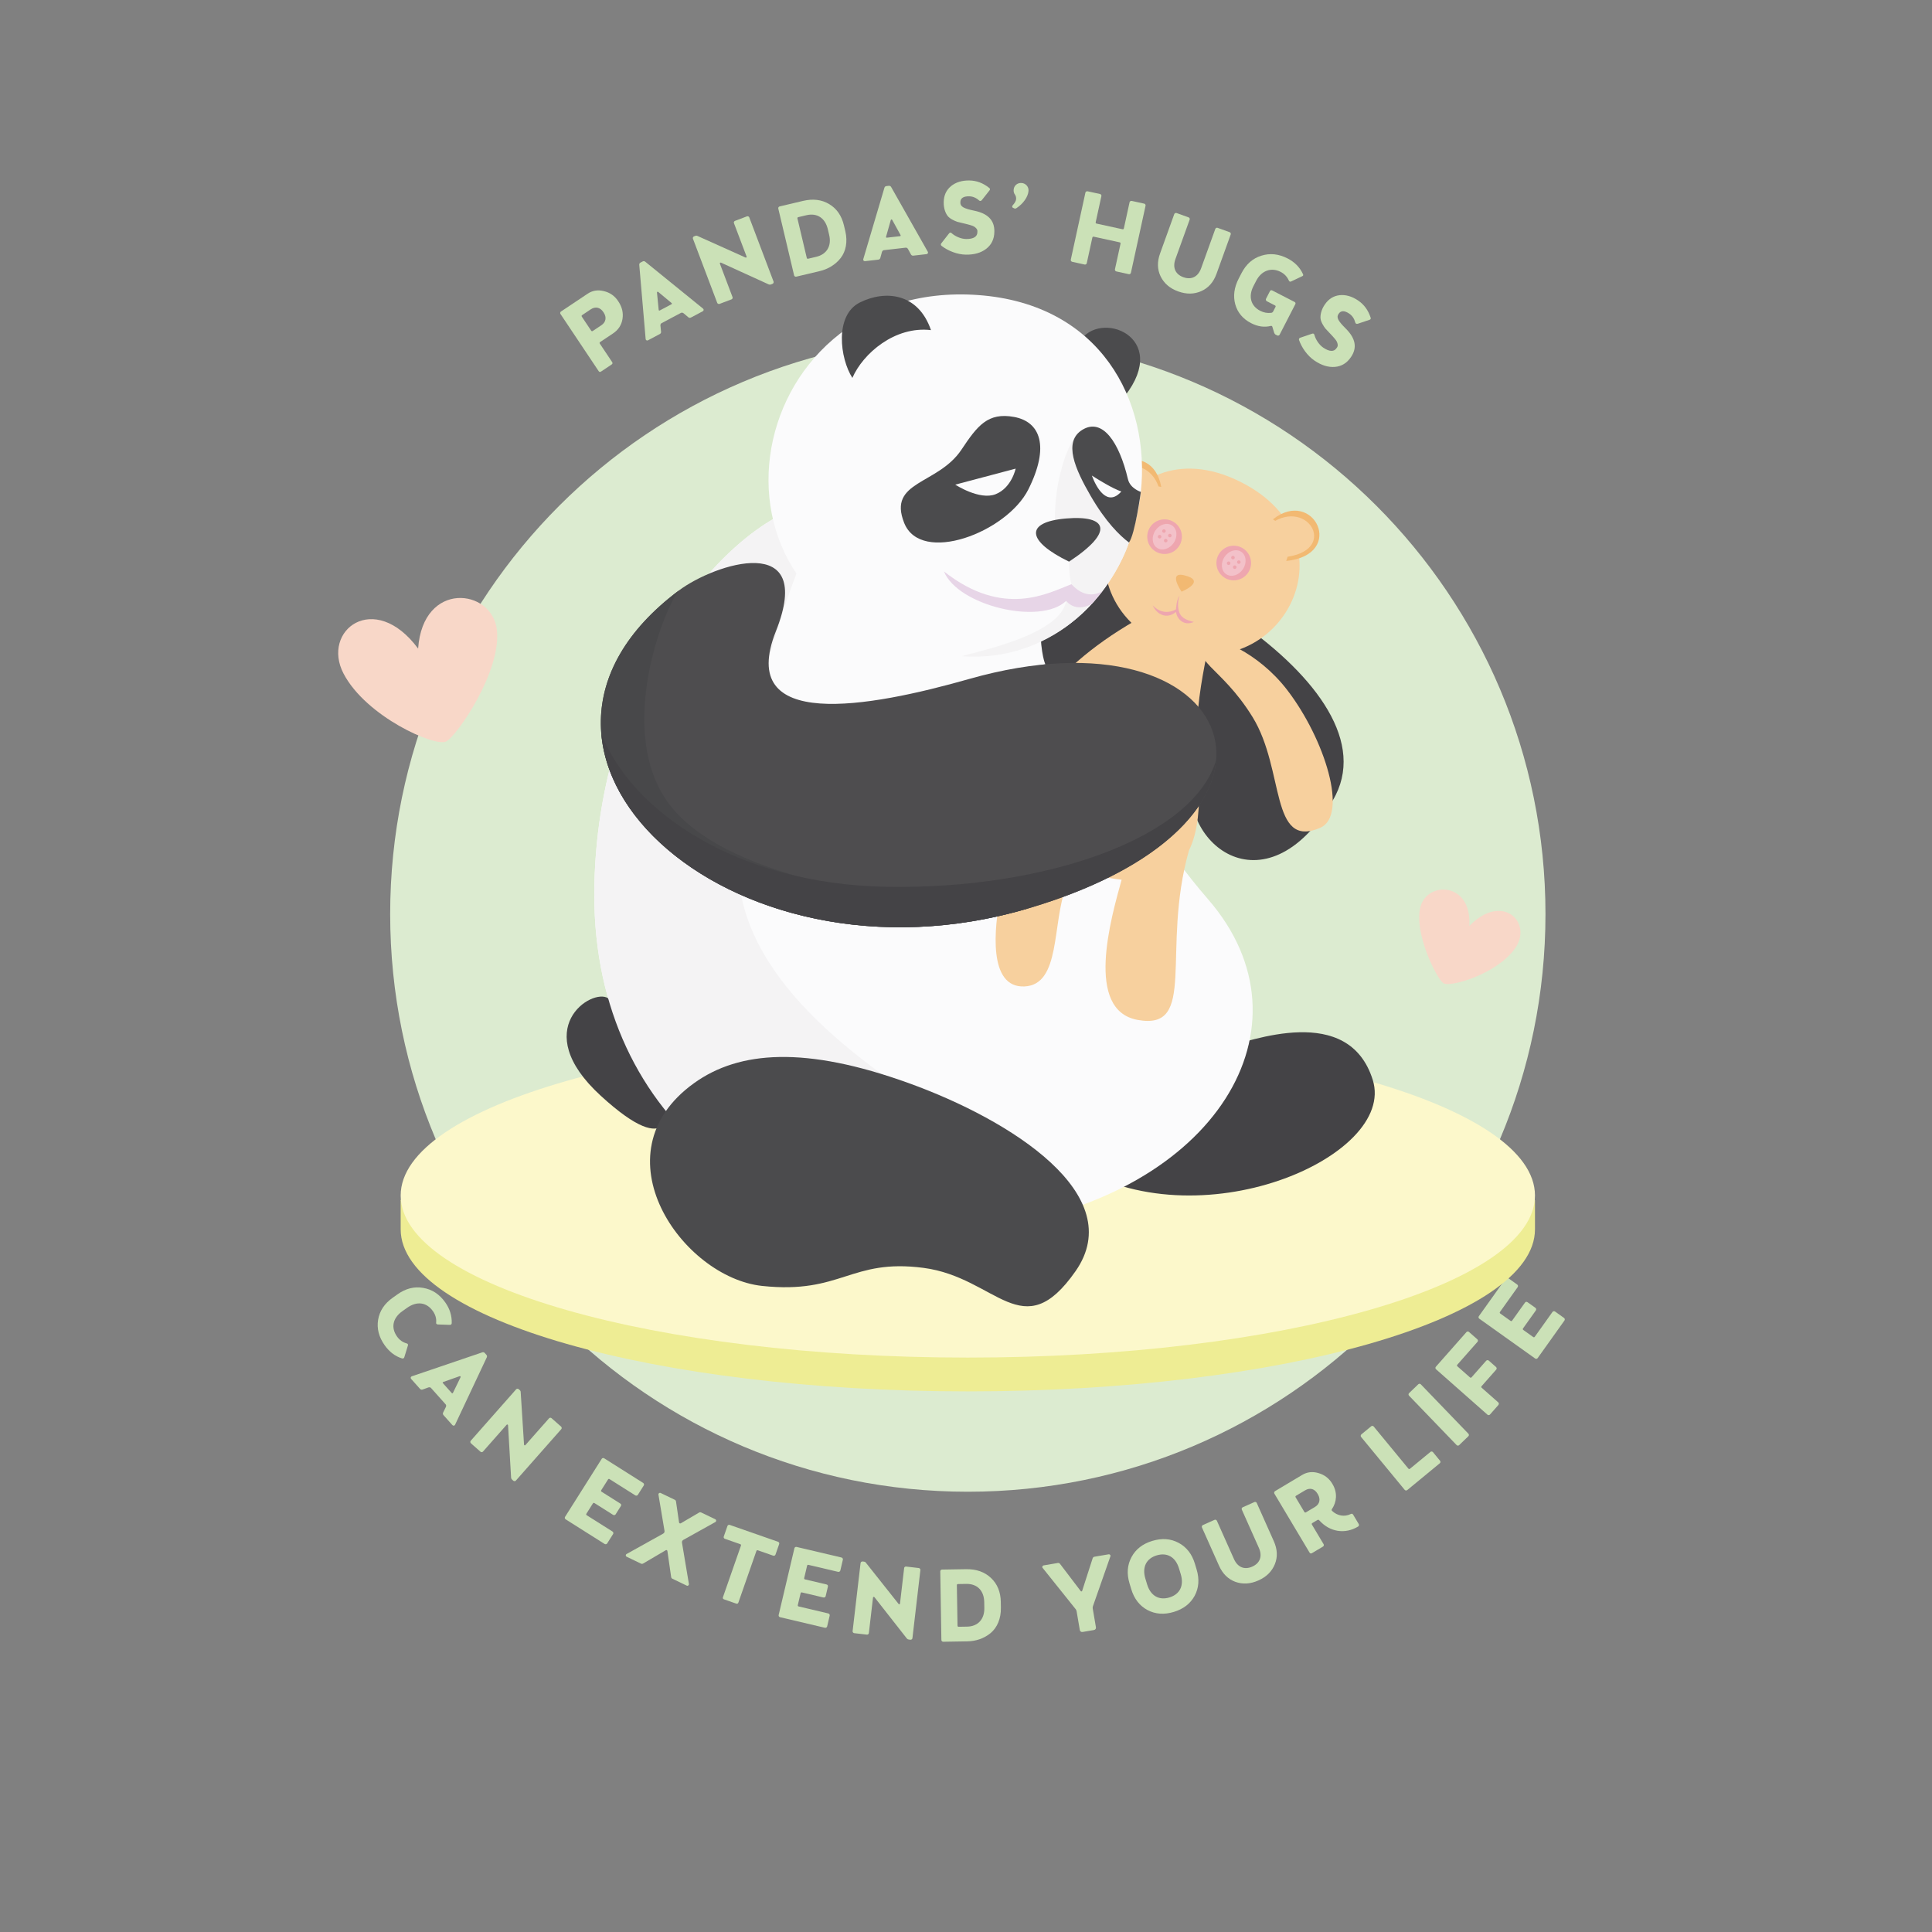 <?xml version="1.0" encoding="utf-8"?>
<!DOCTYPE svg PUBLIC "-//W3C//DTD SVG 1.1//EN" "http://www.w3.org/Graphics/SVG/1.1/DTD/svg11.dtd">
<svg version="1.1" id="Calque_1" xmlns="http://www.w3.org/2000/svg" xmlns:xlink="http://www.w3.org/1999/xlink" x="0px" y="0px"
	 viewBox="0 0 566.93 566.93" enable-background="new 0 0 566.93 566.93" xml:space="preserve">
  <rect x="0" y="0" width="566.93" height="566.93" fill="#808080" stroke="none"/>
  <!--Background-->
  <path class="animated bounceInLeft" fill="#DCEBD0" d="M453.508,268.23c0,93.618-75.891,169.508-169.507,169.508c-93.615,0-169.508-75.891-169.508-169.508
    c0-93.616,75.893-169.507,169.508-169.507C377.617,98.723,453.508,174.614,453.508,268.23"/>
  <!--text-->
  <g class="animated rotateInUpLeft delay3s">
    <path fill="#CBE1B7" d="M116.648,379.809c2.42-1.719,4.914-2.352,7.524-1.891c2.636,0.445,4.783,1.863,6.47,4.234
      c1.338,1.883,1.981,3.926,1.913,6.109c-0.014,0.342-0.192,0.504-0.559,0.508l-3.508-0.119c-0.4-0.047-0.562-0.226-0.501-0.603
      c0.107-1.143-0.218-2.272-0.965-3.323c-1.877-2.642-4.75-2.953-7.561-0.955l-1.418,1.008c-2.764,1.965-3.41,4.779-1.533,7.42
      c0.713,1.002,1.632,1.674,2.781,1.998c0.353,0.08,0.508,0.301,0.41,0.627l-1.055,3.436c-0.049,0.293-0.4,0.471-0.663,0.361
      c-2.022-0.621-3.719-1.918-5.092-3.85c-1.721-2.42-2.354-4.914-1.938-7.49c0.438-2.594,1.854-4.742,4.273-6.461L116.648,379.809z"/>
    <path fill="#CBE1B7" d="M141.521,396.836c0.28-0.09,0.532-0.033,0.732,0.191l0.479,0.535c0.201,0.225,0.229,0.479,0.107,0.75
      l-9.312,19.789c-0.166,0.309-0.551,0.33-0.77,0.084l-2.601-2.908c-0.219-0.246-0.247-0.504-0.127-0.771l0.815-1.654
      c0.124-0.312,0.097-0.567-0.084-0.77l-4.276-4.787c-0.181-0.201-0.433-0.258-0.756-0.17l-1.735,0.625
      c-0.28,0.09-0.531,0.033-0.752-0.213l-2.599-2.908c-0.221-0.246-0.156-0.625,0.17-0.756L141.521,396.836z M130.09,405.521
      c-0.217,0.071-0.246,0.219-0.106,0.377l2.56,2.863c0.141,0.153,0.29,0.143,0.386-0.064l2.211-4.549
      c0.097-0.207-0.062-0.387-0.28-0.314L130.09,405.521z"/>
    <path fill="#CBE1B7" d="M151.466,407.67c0.178-0.201,0.539-0.203,0.742-0.025l0.338,0.299c0.156,0.14,0.229,0.283,0.239,0.453
      l0.988,15.517c0.012,0.17,0.232,0.326,0.394,0.146l6.946-7.871c0.181-0.203,0.519-0.225,0.722-0.045l2.811,2.48
      c0.203,0.18,0.246,0.537,0.068,0.74l-13.342,15.112c-0.179,0.203-0.539,0.205-0.742,0.025l-0.382-0.338
      c-0.157-0.139-0.256-0.346-0.27-0.557l-0.893-15.354c-0.016-0.211-0.257-0.346-0.414-0.166l-6.949,7.873
      c-0.178,0.203-0.518,0.223-0.719,0.045l-2.812-2.481c-0.201-0.179-0.246-0.537-0.065-0.738L151.466,407.67z"/>
    <path fill="#CBE1B7" d="M176.571,428.076c0.146-0.23,0.476-0.303,0.704-0.16l11.462,7.242c0.229,0.145,0.329,0.492,0.185,0.721
      l-1.762,2.789c-0.146,0.229-0.501,0.287-0.729,0.143l-7.558-4.774c-0.179-0.111-0.345-0.074-0.454,0.102l-1.988,3.146
      c-0.111,0.178-0.074,0.344,0.104,0.455l5.478,3.461c0.279,0.176,0.346,0.467,0.168,0.744l-1.537,2.436
      c-0.145,0.229-0.5,0.287-0.729,0.144l-5.479-3.462c-0.178-0.11-0.342-0.073-0.471,0.13l-1.892,2.991
      c-0.11,0.179-0.074,0.345,0.103,0.455l7.559,4.773c0.229,0.145,0.328,0.492,0.185,0.721l-1.764,2.789
      c-0.144,0.229-0.5,0.287-0.728,0.144l-11.463-7.242c-0.229-0.144-0.304-0.476-0.16-0.703L176.571,428.076z"/>
    <path fill="#CBE1B7" d="M193.216,438.59c-0.046-0.389,0.312-0.649,0.664-0.479l4.108,1.977c0.218,0.104,0.341,0.262,0.384,0.519
      l0.887,6.116c0.032,0.281,0.302,0.412,0.541,0.263l5.333-3.129c0.226-0.125,0.427-0.13,0.644-0.023l4.109,1.975
      c0.352,0.17,0.372,0.613,0.039,0.818l-9.365,5.217c-0.358,0.193-0.503,0.492-0.429,0.894l2.023,12.059
      c0.048,0.389-0.312,0.65-0.637,0.494l-4.19-2.017c-0.216-0.104-0.341-0.264-0.384-0.518l-1.098-7.617
      c-0.018-0.242-0.288-0.371-0.486-0.233l-6.637,3.899c-0.227,0.123-0.427,0.127-0.643,0.023l-4.191-2.017
      c-0.324-0.155-0.372-0.61-0.012-0.805l10.683-5.949c0.359-0.192,0.503-0.489,0.429-0.893L193.216,438.59z"/>
    <path fill="#CBE1B7" d="M213.468,447.779c0.089-0.256,0.395-0.402,0.65-0.314l14.217,4.965c0.255,0.088,0.401,0.396,0.312,0.648
      l-1.088,3.115c-0.089,0.256-0.394,0.401-0.647,0.313l-4.531-1.584c-0.199-0.067-0.353,0.006-0.433,0.232l-5.27,15.094
      c-0.109,0.312-0.338,0.424-0.678,0.305l-3.54-1.235c-0.312-0.109-0.423-0.339-0.313-0.65l5.271-15.094
      c0.079-0.228,0.006-0.379-0.223-0.459l-4.502-1.572c-0.256-0.088-0.401-0.395-0.312-0.648L213.468,447.779z"/>
    <path fill="#CBE1B7" d="M233.116,454.312c0.062-0.265,0.352-0.441,0.613-0.382l13.2,3.109c0.264,0.063,0.471,0.359,0.409,0.621
      l-0.757,3.211c-0.062,0.266-0.381,0.438-0.644,0.375l-8.703-2.051c-0.205-0.049-0.35,0.041-0.396,0.246l-0.854,3.621
      c-0.049,0.204,0.041,0.35,0.246,0.396l6.308,1.486c0.321,0.076,0.478,0.328,0.401,0.649l-0.66,2.804
      c-0.062,0.264-0.381,0.436-0.644,0.373l-6.308-1.486c-0.205-0.049-0.351,0.041-0.404,0.274l-0.812,3.445
      c-0.047,0.205,0.043,0.351,0.246,0.398l8.703,2.051c0.265,0.061,0.472,0.356,0.408,0.619l-0.756,3.213
      c-0.062,0.264-0.381,0.434-0.644,0.373l-13.2-3.111c-0.265-0.062-0.441-0.35-0.382-0.613L233.116,454.312z"/>
    <path fill="#CBE1B7" d="M252.529,458.645c0.03-0.268,0.328-0.475,0.598-0.442l0.444,0.051c0.209,0.025,0.353,0.103,0.457,0.234
      l9.663,12.184c0.104,0.135,0.377,0.135,0.405-0.104l1.218-10.431c0.03-0.268,0.297-0.479,0.565-0.446l3.725,0.436
      c0.269,0.031,0.509,0.301,0.479,0.568l-2.339,20.024c-0.032,0.271-0.327,0.478-0.597,0.445l-0.507-0.062
      c-0.209-0.022-0.406-0.137-0.539-0.305l-9.49-12.102c-0.132-0.168-0.406-0.14-0.436,0.1l-1.217,10.43
      c-0.031,0.269-0.298,0.479-0.566,0.447l-3.725-0.434c-0.27-0.031-0.509-0.304-0.479-0.57L252.529,458.645z"/>
    <path fill="#CBE1B7" d="M283.498,460.465c2.999-0.049,5.443,0.812,7.304,2.58c1.857,1.74,2.826,4.096,2.875,7.006l0.027,1.74
      c0.053,3.238-1.136,5.869-3.029,7.43c-1.896,1.562-4.283,2.381-6.833,2.422l-7.079,0.115c-0.27,0.004-0.514-0.229-0.52-0.502
      l-0.327-20.158c-0.005-0.27,0.23-0.514,0.502-0.518L283.498,460.465z M281.108,464.824c-0.211,0.004-0.328,0.125-0.325,0.334
      l0.194,11.881c0.002,0.209,0.125,0.328,0.334,0.324l2.461-0.041c3.15-0.051,5.127-2.123,5.072-5.453l-0.029-1.74
      c-0.055-3.358-2.037-5.396-5.248-5.346L281.108,464.824z"/>
    <path fill="#CBE1B7" d="M315.921,472.797c-0.035-0.207-0.13-0.404-0.248-0.565l-9.711-12.128c-0.252-0.229-0.086-0.686,0.297-0.752
      l4.141-0.707c0.269-0.045,0.465,0.043,0.652,0.255l6.084,8c0.074,0.077,0.139,0.098,0.227,0.084l0.029-0.007
      c0.061-0.01,0.113-0.049,0.158-0.147l3.082-9.566c0.108-0.262,0.266-0.41,0.53-0.455l4.142-0.707c0.385-0.065,0.69,0.31,0.531,0.609
      l-5.136,14.664c-0.059,0.191-0.082,0.408-0.047,0.615l0.943,5.53c0.065,0.386-0.181,0.73-0.562,0.796l-3.371,0.575
      c-0.385,0.066-0.731-0.18-0.797-0.563L315.921,472.797z"/>
    <path fill="#CBE1B7" d="M331.448,464.641c-0.856-2.842-0.658-5.407,0.586-7.725s3.271-3.898,6.115-4.756
      c2.844-0.855,5.408-0.658,7.725,0.586c2.318,1.244,3.9,3.272,4.757,6.115l0.502,1.666c0.856,2.844,0.668,5.438-0.576,7.754
      c-1.254,2.289-3.281,3.871-6.125,4.729c-2.844,0.855-5.408,0.658-7.717-0.559c-2.316-1.244-3.908-3.301-4.765-6.146L331.448,464.641
      z M336.603,464.906c1.012,3.358,3.475,4.776,6.549,3.854c3.072-0.926,4.342-3.471,3.33-6.83l-0.502-1.666
      c-1.014-3.358-3.477-4.778-6.549-3.854s-4.344,3.471-3.33,6.83L336.603,464.906z"/>
    <path fill="#CBE1B7" d="M352.694,448.197c-0.111-0.246,0.037-0.576,0.285-0.687l3.426-1.526c0.246-0.109,0.562,0.012,0.674,0.258
      l5.011,11.235c1.075,2.412,3.065,3.267,5.368,2.238c2.328-1.039,3.023-3.09,1.949-5.502l-5.012-11.236
      c-0.109-0.245,0.012-0.562,0.258-0.674l3.453-1.539c0.246-0.11,0.564,0.013,0.674,0.259l5.013,11.233
      c1.051,2.357,1.165,4.607,0.307,6.73c-0.859,2.125-2.447,3.721-4.832,4.784c-2.385,1.062-4.633,1.179-6.789,0.398
      c-2.127-0.793-3.723-2.381-4.773-4.738L352.694,448.197z"/>
    <path fill="#CBE1B7" d="M373.946,438.279c-0.137-0.232-0.028-0.576,0.203-0.715l7.984-4.771c1.442-0.861,3.043-1.047,4.791-0.52
      c1.731,0.504,3.071,1.52,4.012,3.09l0.107,0.182c1.461,2.447,1.225,5.209-0.195,7.279c-0.135,0.186-0.119,0.385,0.041,0.535
      c1.535,1.459,3.647,1.84,5.502,0.905c0.299-0.143,0.52-0.063,0.688,0.22l1.632,2.729c0.139,0.232,0.069,0.588-0.162,0.728
      c-1.933,1.151-3.943,1.586-6.027,1.258c-2.057-0.344-3.855-1.367-5.395-3.068c-0.148-0.188-0.341-0.217-0.548-0.094l-1.467,0.877
      c-0.207,0.123-0.248,0.289-0.125,0.494l3.414,5.719c0.14,0.23,0.058,0.562-0.176,0.699l-3.221,1.922
      c-0.31,0.186-0.556,0.123-0.726-0.16L373.946,438.279z M382.742,443.648c0.123,0.204,0.289,0.245,0.494,0.123l2.652-1.585
      c1.365-0.813,1.688-2.266,0.826-3.706l-0.107-0.181c-0.861-1.442-2.209-1.826-3.625-0.979l-2.652,1.584
      c-0.207,0.123-0.248,0.287-0.125,0.494L382.742,443.648z"/>
    <path fill="#CBE1B7" d="M399.386,421.645c-0.17-0.209-0.115-0.565,0.094-0.737l2.893-2.384c0.209-0.172,0.548-0.139,0.72,0.068
      l10.186,12.361c0.133,0.162,0.301,0.178,0.486,0.024l5.996-4.938c0.207-0.172,0.547-0.139,0.717,0.068l2.098,2.547
      c0.172,0.209,0.142,0.547-0.067,0.717l-9.56,7.879c-0.209,0.172-0.569,0.158-0.742-0.051L399.386,421.645z"/>
    <path fill="#CBE1B7" d="M413.457,409.537c-0.188-0.195-0.182-0.533,0.015-0.721l2.723-2.623c0.193-0.188,0.533-0.183,0.722,0.014
      l13.985,14.518c0.188,0.197,0.18,0.535-0.014,0.724l-2.724,2.623c-0.192,0.188-0.532,0.182-0.721-0.015L413.457,409.537z"/>
    <path fill="#CBE1B7" d="M421.382,401.791c-0.203-0.18-0.226-0.518-0.047-0.721l8.993-10.188c0.179-0.202,0.519-0.225,0.72-0.045
      l2.476,2.185c0.201,0.178,0.223,0.518,0.045,0.719l-5.937,6.725c-0.14,0.158-0.129,0.328,0.028,0.467l3.666,3.236
      c0.181,0.158,0.351,0.146,0.488-0.01l4.288-4.859c0.178-0.201,0.537-0.244,0.74-0.066l2.157,1.906
      c0.203,0.178,0.267,0.514,0.048,0.762l-4.287,4.857c-0.14,0.158-0.129,0.328,0.028,0.467l4.882,4.307
      c0.2,0.181,0.202,0.541,0.022,0.744l-2.479,2.812c-0.181,0.203-0.519,0.224-0.722,0.045L421.382,401.791z"/>
    <path fill="#CBE1B7" d="M434.072,386.947c-0.221-0.158-0.274-0.492-0.119-0.713l7.877-11.041c0.156-0.221,0.511-0.301,0.729-0.146
      l2.688,1.918c0.222,0.156,0.259,0.517,0.103,0.734l-5.193,7.28c-0.121,0.17-0.094,0.338,0.076,0.461l3.029,2.16
      c0.172,0.121,0.34,0.094,0.461-0.078l3.764-5.274c0.191-0.271,0.484-0.317,0.756-0.127l2.345,1.674
      c0.219,0.156,0.258,0.517,0.102,0.734l-3.764,5.276c-0.121,0.172-0.095,0.338,0.102,0.479l2.881,2.058
      c0.172,0.12,0.34,0.094,0.463-0.078l5.191-7.279c0.158-0.221,0.51-0.301,0.73-0.146l2.686,1.919
      c0.221,0.155,0.258,0.516,0.102,0.735l-7.875,11.041c-0.157,0.221-0.491,0.274-0.711,0.119L434.072,386.947z"/>
    <path fill="#CBE1B7" d="M164.462,92.129c-0.15-0.225-0.084-0.557,0.14-0.707l7.835-5.233c1.422-0.949,2.985-1.2,4.758-0.761
      c1.757,0.415,3.147,1.362,4.164,2.884l0.115,0.175c1.083,1.621,1.478,3.343,1.187,5.124c-0.289,1.781-1.22,3.196-2.791,4.246
      l-3.742,2.5c-0.199,0.133-0.233,0.299-0.116,0.474l3.616,5.413c0.183,0.275,0.133,0.525-0.142,0.708l-3.118,2.083
      c-0.274,0.183-0.524,0.133-0.707-0.141L164.462,92.129z M170.844,92.448c-0.2,0.133-0.233,0.3-0.101,0.499l2.718,4.067
      c0.133,0.199,0.3,0.232,0.499,0.099l2.52-1.683c1.322-0.883,1.588-2.322,0.672-3.695l-0.116-0.174
      c-0.935-1.397-2.323-1.696-3.695-0.78L170.844,92.448z"/>
    <path fill="#CBE1B7" d="M187.587,77.722c-0.021-0.295,0.094-0.526,0.359-0.666l0.637-0.337c0.266-0.141,0.52-0.107,0.754,0.076
      l16.982,13.779c0.261,0.235,0.188,0.613-0.103,0.767l-3.445,1.827c-0.293,0.155-0.549,0.121-0.78-0.061l-1.41-1.188
      c-0.273-0.195-0.529-0.229-0.769-0.103l-5.672,3.008c-0.238,0.126-0.354,0.357-0.346,0.693l0.191,1.834
      c0.021,0.294-0.097,0.525-0.388,0.68l-3.444,1.826c-0.292,0.155-0.644,0.002-0.691-0.345L187.587,77.722z M193.283,90.899
      c0.019,0.228,0.154,0.292,0.34,0.193l3.394-1.799c0.186-0.098,0.207-0.247,0.031-0.39l-3.89-3.235
      c-0.18-0.144-0.391-0.031-0.371,0.197L193.283,90.899z"/>
    <path fill="#CBE1B7" d="M203.331,70.03c-0.097-0.252,0.071-0.572,0.323-0.668l0.422-0.159c0.195-0.075,0.357-0.071,0.513-0.002
      l14.186,6.373c0.154,0.07,0.396-0.054,0.312-0.278l-3.717-9.822c-0.098-0.253,0.044-0.562,0.296-0.657l3.508-1.328
      c0.254-0.096,0.59,0.033,0.686,0.286l7.139,18.857c0.095,0.252-0.073,0.572-0.325,0.668l-0.478,0.181
      c-0.195,0.074-0.426,0.064-0.617-0.023l-13.996-6.381c-0.192-0.087-0.425,0.065-0.34,0.289l3.717,9.822
      c0.097,0.252-0.043,0.562-0.296,0.657l-3.509,1.328c-0.252,0.095-0.59-0.034-0.686-0.286L203.331,70.03z"/>
    <path fill="#CBE1B7" d="M235.646,58.949c2.919-0.691,5.491-0.376,7.688,0.954c2.188,1.301,3.64,3.393,4.31,6.224l0.401,1.693
      c0.746,3.152,0.149,5.976-1.365,7.906c-1.516,1.931-3.672,3.243-6.152,3.831l-6.889,1.631c-0.264,0.063-0.551-0.115-0.614-0.378
      l-4.646-19.616c-0.062-0.263,0.117-0.552,0.379-0.614L235.646,58.949z M234.249,63.719c-0.205,0.048-0.293,0.193-0.246,0.397
      l2.738,11.56c0.049,0.204,0.191,0.293,0.396,0.245l2.394-0.567c3.065-0.726,4.551-3.174,3.783-6.414l-0.4-1.693
      c-0.773-3.27-3.147-4.834-6.271-4.095L234.249,63.719z"/>
    <path fill="#CBE1B7" d="M259.526,55.094c0.089-0.282,0.281-0.455,0.578-0.489l0.715-0.081c0.3-0.034,0.523,0.091,0.675,0.346
      l10.774,19.026c0.158,0.314-0.047,0.639-0.375,0.677l-3.873,0.442c-0.328,0.037-0.555-0.088-0.705-0.343l-0.879-1.62
      c-0.183-0.281-0.407-0.406-0.676-0.375l-6.377,0.729c-0.27,0.031-0.461,0.203-0.576,0.518l-0.49,1.777
      c-0.09,0.282-0.279,0.455-0.607,0.492l-3.874,0.443c-0.328,0.037-0.603-0.234-0.521-0.575L259.526,55.094z M260.017,69.438
      c-0.064,0.219,0.037,0.328,0.246,0.304l3.815-0.435c0.208-0.024,0.283-0.154,0.17-0.352l-2.438-4.431
      c-0.111-0.198-0.351-0.171-0.416,0.047L260.017,69.438z"/>
    <path fill="#CBE1B7" d="M290.284,55.152c0.268,0.214,0.293,0.455,0.077,0.722l-2.268,2.873c-0.213,0.237-0.545,0.322-0.781,0.078
      c-0.887-0.795-1.871-1.201-2.922-1.218c-1.709-0.028-2.559,0.558-2.578,1.728l-0.002,0.09c-0.02,1.23,0.992,1.757,4.104,2.408
      c3.977,0.815,5.926,2.827,5.871,6.096l-0.002,0.12c-0.033,2.07-0.812,3.738-2.361,4.943c-1.549,1.205-3.539,1.773-6.029,1.732
      c-2.489-0.04-5.203-1.104-7.1-2.576c-0.238-0.154-0.291-0.544-0.078-0.751l2.299-2.933c0.215-0.267,0.455-0.263,0.722-0.049
      c1.095,0.978,2.793,1.696,4.233,1.719c2.279,0.038,3.312-0.755,3.332-1.956l0.002-0.12c0.131-0.748-0.459-1.267-1.025-1.607
      c-0.147-0.092-0.444-0.217-0.862-0.344L283.9,65.82l-1.314-0.321c-0.061-0.031-0.149-0.032-0.27-0.064l-1.436-0.354
      c-0.328-0.095-0.805-0.313-1.4-0.622c-0.563-0.31-1.039-0.648-1.361-1.043c-0.618-0.76-1.227-2.21-1.194-4.01l0.002-0.12
      c0.03-1.95,0.746-3.499,2.115-4.646c1.397-1.147,3.208-1.718,5.428-1.682C286.567,52.991,288.507,53.713,290.284,55.152"/>
    <path fill="#CBE1B7" d="M299.791,53.697c1.228,0.093,2.109,1.123,2.021,2.319c-0.139,1.825-1.643,3.786-3.416,4.974
      c-0.289,0.249-0.594,0.287-0.852,0.116l-0.32-0.144c-0.231-0.108-0.295-0.474-0.065-0.697c0.625-0.705,0.971-1.31,1.01-1.818
      c0.038-0.509-0.076-0.969-0.349-1.351c-0.301-0.413-0.411-0.903-0.375-1.412C297.536,54.488,298.505,53.599,299.791,53.697"/>
    <path fill="#CBE1B7" d="M318.507,56.516c0.057-0.264,0.371-0.441,0.635-0.383l3.664,0.799c0.266,0.057,0.447,0.343,0.391,0.607
      l-1.676,7.68c-0.045,0.205,0.049,0.347,0.281,0.399l7.592,1.655c0.205,0.045,0.35-0.047,0.395-0.252l1.675-7.679
      c0.057-0.264,0.373-0.441,0.637-0.384l3.664,0.8c0.264,0.057,0.447,0.343,0.391,0.607l-4.299,19.697
      c-0.057,0.264-0.342,0.448-0.605,0.39l-3.663-0.799c-0.265-0.058-0.478-0.35-0.421-0.614l1.638-7.503
      c0.051-0.235-0.041-0.378-0.246-0.422l-7.592-1.657c-0.234-0.05-0.377,0.041-0.429,0.276l-1.637,7.504
      c-0.057,0.263-0.344,0.446-0.607,0.389l-3.661-0.799c-0.267-0.058-0.478-0.35-0.42-0.613L318.507,56.516z"/>
    <path fill="#CBE1B7" d="M344.582,62.813c0.093-0.254,0.429-0.388,0.683-0.296l3.527,1.272c0.252,0.091,0.397,0.399,0.305,0.652
      l-4.172,11.568c-0.896,2.483-0.054,4.477,2.317,5.332c2.396,0.865,4.318-0.132,5.215-2.614l4.173-11.568
      c0.092-0.254,0.399-0.398,0.653-0.306l3.556,1.282c0.254,0.092,0.397,0.399,0.307,0.653l-4.174,11.567
      c-0.875,2.426-2.351,4.126-4.439,5.062c-2.092,0.936-4.342,0.985-6.797,0.1c-2.453-0.886-4.154-2.36-5.166-4.415
      c-0.983-2.045-1.033-4.295-0.158-6.721L344.582,62.813z"/>
    <path fill="#CBE1B7" d="M364.3,80.173c1.358-2.641,3.285-4.349,5.815-5.137c2.547-0.815,5.133-0.53,7.722,0.802
      c2.079,1.071,3.563,2.578,4.479,4.535c0.197,0.338,0.113,0.565-0.223,0.695l-3.211,1.518c-0.312,0.144-0.539,0.061-0.695-0.29
      c-0.482-1.092-1.291-1.947-2.385-2.51c-2.775-1.428-5.646-0.376-7.183,2.612l-0.797,1.546c-1.553,3.015-0.809,5.828,1.968,7.256
      c1.014,0.522,2.084,0.736,3.198,0.601c0.281-0.023,0.484-0.155,0.638-0.448l0.657-1.281c0.097-0.187,0.045-0.348-0.143-0.444
      l-2.4-1.236c-0.239-0.124-0.369-0.461-0.246-0.7l1.152-2.241c0.152-0.294,0.396-0.371,0.715-0.206l6.508,3.35
      c0.293,0.151,0.371,0.395,0.222,0.688l-4.603,8.935c-0.123,0.241-0.446,0.344-0.688,0.221l-0.453-0.234
      c-0.213-0.11-0.357-0.286-0.437-0.529l-0.557-1.804c-0.063-0.202-0.225-0.284-0.453-0.233c-1.896,0.473-3.812,0.196-5.785-0.82
      c-2.401-1.236-3.948-3.079-4.631-5.489c-0.67-2.436-0.346-4.969,1.015-7.609L364.3,80.173z"/>
    <path fill="#CBE1B7" d="M402.198,93.201c0.107,0.325-0.004,0.541-0.328,0.647l-3.469,1.165c-0.309,0.081-0.633-0.029-0.697-0.363
      c-0.309-1.15-0.907-2.028-1.776-2.616c-1.416-0.958-2.449-0.933-3.105,0.036l-0.049,0.075c-0.688,1.018-0.131,2.012,2.115,4.258
      c2.885,2.857,3.414,5.607,1.582,8.314l-0.068,0.1c-1.16,1.714-2.723,2.684-4.68,2.845s-3.933-0.452-5.994-1.847
      c-2.062-1.396-3.75-3.771-4.533-6.039c-0.113-0.259,0.056-0.616,0.347-0.672l3.526-1.198c0.326-0.106,0.525,0.028,0.631,0.354
      c0.381,1.417,1.41,2.947,2.604,3.754c1.887,1.278,3.186,1.179,3.858,0.185l0.066-0.099c0.521-0.554,0.309-1.313,0.021-1.905
      c-0.074-0.159-0.255-0.427-0.535-0.761l-0.693-0.796l-0.926-0.988c-0.033-0.058-0.107-0.109-0.189-0.201l-1.008-1.08
      c-0.223-0.26-0.502-0.703-0.83-1.287c-0.305-0.568-0.516-1.11-0.569-1.618c-0.104-0.974,0.184-2.52,1.19-4.011l0.068-0.099
      c1.092-1.614,2.539-2.52,4.312-2.732c1.799-0.195,3.625,0.317,5.463,1.561C400.271,89.36,401.498,91.025,402.198,93.201"/>
  </g>
  <!--Ground-->
  <g class="animated lightSpeedIn delay1s">
    <path fill="#EEED94" d="M450.426,360.73c0,26.27-74.512,47.563-166.425,47.563c-91.914,0-166.426-21.294-166.426-47.563v-8.604
      h332.851V360.73L450.426,360.73z"/>
    <path fill="#FCF8CB" d="M450.426,350.807c0,26.271-74.512,47.566-166.425,47.566c-91.914,0-166.426-21.295-166.426-47.566
      c0-26.27,74.512-47.563,166.426-47.563C375.914,303.243,450.426,324.537,450.426,350.807"/>
  </g>
  <!--Panda part behind doll-->
  <g class="animated rollIn delay1400ms">
    <path fill="#444346" d="M358.739,307.539c8.42-2.178,36.998-13.275,44.086,9.35c7.088,22.623-51.342,47.992-88.153,24.619
      S348.696,310.137,358.739,307.539"/>
    <path fill="#FBFBFC" d="M244.046,146.887c-26.801,0-69.652,49.083-69.652,115.776c0,66.69,53.605,106.577,117.801,97.231
      c64.197-9.349,94.738-58.588,62.328-95.986c-27.35-31.556-31.496-57.296-34.279-76.789"/>
    <path fill="#444346" d="M296.651,156.354c34.592,0,114.527,44.876,94.428,78.533c-20.102,33.657-46.278,12.154-41.137-9.349
      c5.141-21.503-28.264-31.056-51.904-30.603C275.819,195.36,296.651,156.354,296.651,156.354"/>
    <path fill="#FBFBFC" d="M305.248,183.982c0.183,8.3,1.5,10.955,1.5,10.955l-10.493,1.488l-8.465-3.959l11.627-6.81L305.248,183.982z
      "/>
    <path fill="#4B4B4D" d="M316.813,100.298c5.691-9.661,26.867-1.559,13.279,15.894C316.503,133.644,323.397,103.799,316.813,100.298"
      />
    <path fill="#444346" d="M178.452,292.938c-4.683-3.162-23.595,8.992-2.142,28.625c21.455,19.633,20.209,3.74,20.521,0
      C197.144,317.822,178.452,292.938,178.452,292.938"/>
    <path fill="#F4F3F4" d="M244.046,146.887c-26.801,0-69.652,49.083-69.652,115.776c0,66.69,53.605,106.577,117.801,97.231
      c64.197-9.349-80.6-40.757-75.522-110.254C221.747,180.142,244.046,146.887,244.046,146.887"/>
  </g>
  <!--Doll-->
  <g class="animated bounceInRight delay2200ms">
    <path fill="#F7D09E" d="M351.562,208.125c1.814-19.058,8.23-30.818-0.061-34.821c-62.578,25.004-70.994,73.153-30.324,83.394
      c2.916,0.735,5.553,1.204,7.951,1.449c-3.123,11.327-10.902,38.265,4.67,41.132c17.764,3.272,6.809-20.435,15.09-49.717
      C354.401,238.502,350.47,219.579,351.562,208.125"/>
    <path fill="#F7D09E" d="M354.832,188.106c1.847-1.606,14.253,3.137,22.845,14.312c11.146,14.498,18.061,36.927,9.709,40.506
      c-14.789,6.338-10.316-17.036-19.799-32.462C358.106,195.036,348.287,193.798,354.832,188.106"/>
    <path fill="#F7D09E" d="M363.765,141.278c35.994,17.764,10.854,63.107-22.621,47.681
      C307.669,173.533,327.771,123.514,363.765,141.278"/>
    <path fill="#F2B972" d="M340.761,142.875c-2.722-15.005-23.117-6.521-10.998,6.6C330.962,146.042,335.024,141.7,340.761,142.875"/>
    <path fill="#F7D09E" d="M340.394,144.148c-3.246-13.099-20.658-6.947-9.271,5.063C331.978,146.318,335.291,142.807,340.394,144.148"
      />
    <path fill="#EEA6AF" d="M346.815,157.481c0,2.808-2.277,5.084-5.084,5.084c-2.809,0-5.084-2.276-5.084-5.084
      c0-2.807,2.275-5.083,5.084-5.083C344.537,152.398,346.815,154.674,346.815,157.481"/>
    <path fill="#F7D09E" d="M300.608,289.463c10.752-0.467,8.051-18.54,12.238-29.241l-19.25,2.595
      C291.728,272.167,289.856,289.932,300.608,289.463"/>
    <path fill="#F2B972" d="M348.423,169.075c5.141,1.714-1.693,4.548-1.693,4.548S342.076,166.959,348.423,169.075"/>
    <path fill="#EEA6AF" d="M367.114,165.213c0,2.807-2.274,5.084-5.084,5.084c-2.809,0-5.084-2.277-5.084-5.084
      c0-2.808,2.275-5.083,5.084-5.083C364.839,160.13,367.114,162.405,367.114,165.213"/>
    <path fill="#F3C1C9" d="M364.722,167.026c-1.224,1.812-3.416,2.47-4.902,1.467c-1.485-1.001-1.701-3.281-0.479-5.094
      c1.221-1.812,3.414-2.47,4.901-1.467C365.728,162.934,365.942,165.214,364.722,167.026"/>
    <path fill="#F3C1C9" d="M344.423,159.295c-1.222,1.812-3.416,2.468-4.902,1.467c-1.486-1.002-1.701-3.282-0.48-5.095
      c1.222-1.812,3.414-2.469,4.902-1.467C345.429,155.203,345.644,157.482,344.423,159.295"/>
    <path fill="#EEA6AF" d="M342.073,155.833c0,0.288-0.231,0.521-0.52,0.521c-0.289,0-0.521-0.233-0.521-0.521s0.232-0.52,0.521-0.52
      C341.841,155.313,342.073,155.545,342.073,155.833"/>
    <path fill="#EEA6AF" d="M343.796,157.156c0,0.287-0.232,0.52-0.521,0.52s-0.52-0.233-0.52-0.52c0-0.287,0.231-0.521,0.52-0.521
      S343.796,156.869,343.796,157.156"/>
    <path fill="#EEA6AF" d="M342.593,158.642c0,0.288-0.232,0.52-0.521,0.52s-0.52-0.232-0.52-0.52s0.231-0.52,0.52-0.52
      S342.593,158.354,342.593,158.642"/>
    <path fill="#EEA6AF" d="M340.8,157.481c0,0.289-0.232,0.521-0.521,0.521c-0.289,0-0.52-0.232-0.52-0.521
      c0-0.287,0.229-0.52,0.52-0.52C340.567,156.961,340.8,157.194,340.8,157.481"/>
    <path fill="#EEA6AF" d="M362.324,163.623c0,0.287-0.233,0.519-0.521,0.519s-0.521-0.232-0.521-0.519
      c0-0.288,0.232-0.521,0.521-0.521S362.324,163.335,362.324,163.623"/>
    <path fill="#EEA6AF" d="M364.048,164.946c0,0.287-0.232,0.521-0.521,0.521c-0.287,0-0.52-0.234-0.52-0.521
      c0-0.289,0.231-0.521,0.52-0.521S364.048,164.657,364.048,164.946"/>
    <path fill="#EEA6AF" d="M362.845,166.432c0,0.287-0.232,0.52-0.521,0.52s-0.521-0.233-0.521-0.52c0-0.288,0.233-0.521,0.521-0.521
      S362.845,166.144,362.845,166.432"/>
    <path fill="#EEA6AF" d="M361.052,165.271c0,0.287-0.232,0.521-0.521,0.521c-0.287,0-0.52-0.234-0.52-0.521s0.231-0.521,0.52-0.521
      S361.052,164.983,361.052,165.271"/>
    <path fill="#EEA6AF" d="M346.132,174.785c-0.938,1.198-1.047,4.018-1.047,4.018s-3.513,2.327-6.837-1.164
      c1.222,2.75,4.205,4.163,6.837,1.924c0.198,1.778,2.059,4.315,5.252,2.941c-2.619-0.635-4.103-1.398-4.523-3.664
      C345.39,176.575,346.132,174.785,346.132,174.785"/>
    <path fill="#F2B972" d="M373.53,152.392c11.953-9.469,21.664,10.375,3.898,12.221C378.796,161.242,378.614,155.298,373.53,152.392"
      />
    <path fill="#F7D09E" d="M372.966,153.591c11.09-7.69,20.1,8.428,3.616,9.926C377.851,160.779,377.683,155.952,372.966,153.591"/>
  </g>
  <!--Panda part in front of doll-->
  <g class="animated rollIn delay1400ms">
    <path fill="#4E4D4F" d="M199.169,173.304c10.635-7.976,40.202-17.535,28.516,11.916c-11.686,29.449,27.144,22.43,56.693,14.024
      c78.87-22.44,105.946,41.135,17.381,67.314C213.192,292.736,136.53,220.288,199.169,173.304"/>
    <path fill="#48484A" d="M199.169,173.304c-4.701,5.995-19.688,44.252-0.9,64.951c20.301,22.373,75.66,27.1,103.49,28.303
      C213.192,292.736,136.53,220.288,199.169,173.304"/>
    <path fill="#444346" d="M356.886,222.915c-1.121,15.048-17.92,32.646-55.127,43.644c-64.182,18.968-122.111-13.854-125.309-51.246
      c8.977,22.748,39.581,44.111,83.661,44.91C306.865,261.07,350.339,245.783,356.886,222.915"/>
    <path fill="#FBFBFC" d="M277.235,192.108c-78.733-9.548-61.235-110.666,9.816-105.523
      C358.894,91.784,345.72,200.412,277.235,192.108"/>
    <path fill="#F4F3F4" d="M321.985,128.047c-7.746-12.1-18.363,28.576-8.287,36.763c0,3.522,0.392,5.487,0.699,6.618
      c0.703,2.56-6.01,3.133-11.332,5.525c0.553,0.13,22.977-2.785,9.781-0.615c-1.719,10.289-27.463,15.055-30.551,16.222
      c14.045,1.028,25.584-4.15,33.772-11.199c8.451-7.273,13.357-16.526,15.221-22.163C328.097,150.193,315.933,128.773,321.985,128.047
      "/>
    <path fill="#4B4B4D" d="M312.763,152.152c12.182-1.054,14.396,3.806,0.936,12.658C301.31,158.809,300.58,153.206,312.763,152.152"/>
    <path fill="#E7D5E7" d="M277.002,167.69c4.023,9.994,28.216,15.893,35.845,8.648c3.166,3.645,7.561,0.85,7.561,0.85l3.228-3.884
      c0,0-4.326,3.501-9.236-1.875C307.619,174.001,294.532,181.48,277.002,167.69"/>
    <path fill="#4B4B4D" d="M282.144,131.929c-6.949,10.424-21.735,9.116-16.828,21.503c4.908,12.388,30.115,2.806,36.443-9.816
      c6.328-12.623,3.522-19.866-4.189-21.269C289.858,120.944,286.819,124.917,282.144,131.929"/>
    <path fill="#FBFBFC" d="M280.313,142.214c0,0,7.133,4.673,11.844,2.805c4.712-1.87,5.879-7.505,5.879-7.505L280.313,142.214z"/>
    <path fill="#4B4B4D" d="M330.992,140.632c0.646,2.733,3.779,3.711,3.779,3.711s-1.686,12.433-3.484,14.855
      c-2.721-2.044-6.838-6.052-11.278-13.738c-4.441-7.687-8.183-15.869-2.338-19.374C323.515,122.58,328.416,129.715,330.992,140.632"
      />
    <path fill="#FBFBFC" d="M320.397,139.549c1.258,3.427,4.479,9.373,8.648,4.678C326.524,143.391,321.996,140.587,320.397,139.549"/>
    <path fill="#4B4B4D" d="M250.122,110.893c-3.646-5.656-5.297-18.386,2.183-22.125c7.479-3.741,17.14-2.807,20.88,8.101
      C262.589,95.623,253.239,103.725,250.122,110.893"/>
    <path fill="#4B4B4D" d="M203.688,317.822c13.246-9.51,32.701-10.906,62.94,0c30.239,10.908,64.589,32.854,48.988,55.188
      c-15.602,22.334-23.135,1.843-44.625-0.963c-21.492-2.807-23.986,7.791-47.358,5.297
      C200.26,374.854,174.668,338.658,203.688,317.822"/>

  </g>
  <!--Heart-->
  <path class="animated bounceInLeft delay3s" fill="#F8D7C8" d="M122.694,190.323c1.416-20.012,21.648-17.656,23.106-5.581c1.459,12.076-11.657,31.182-14.89,32.845
    c-3.233,1.663-23.466-7.255-30.097-19.921C94.183,184.997,109.836,173.021,122.694,190.323"/>
  <!--Heart-->
  <path class="animated bounceInRight delay3200ms" fill="#F8D7C8" d="M431.16,271.711c0.828-12.97-12.362-13.216-14.35-5.59c-1.986,7.624,4.773,21.029,6.705,22.376
    c1.928,1.351,15.689-2.617,21.05-10.172C449.926,270.772,440.915,261.723,431.16,271.711"/>
</svg>
